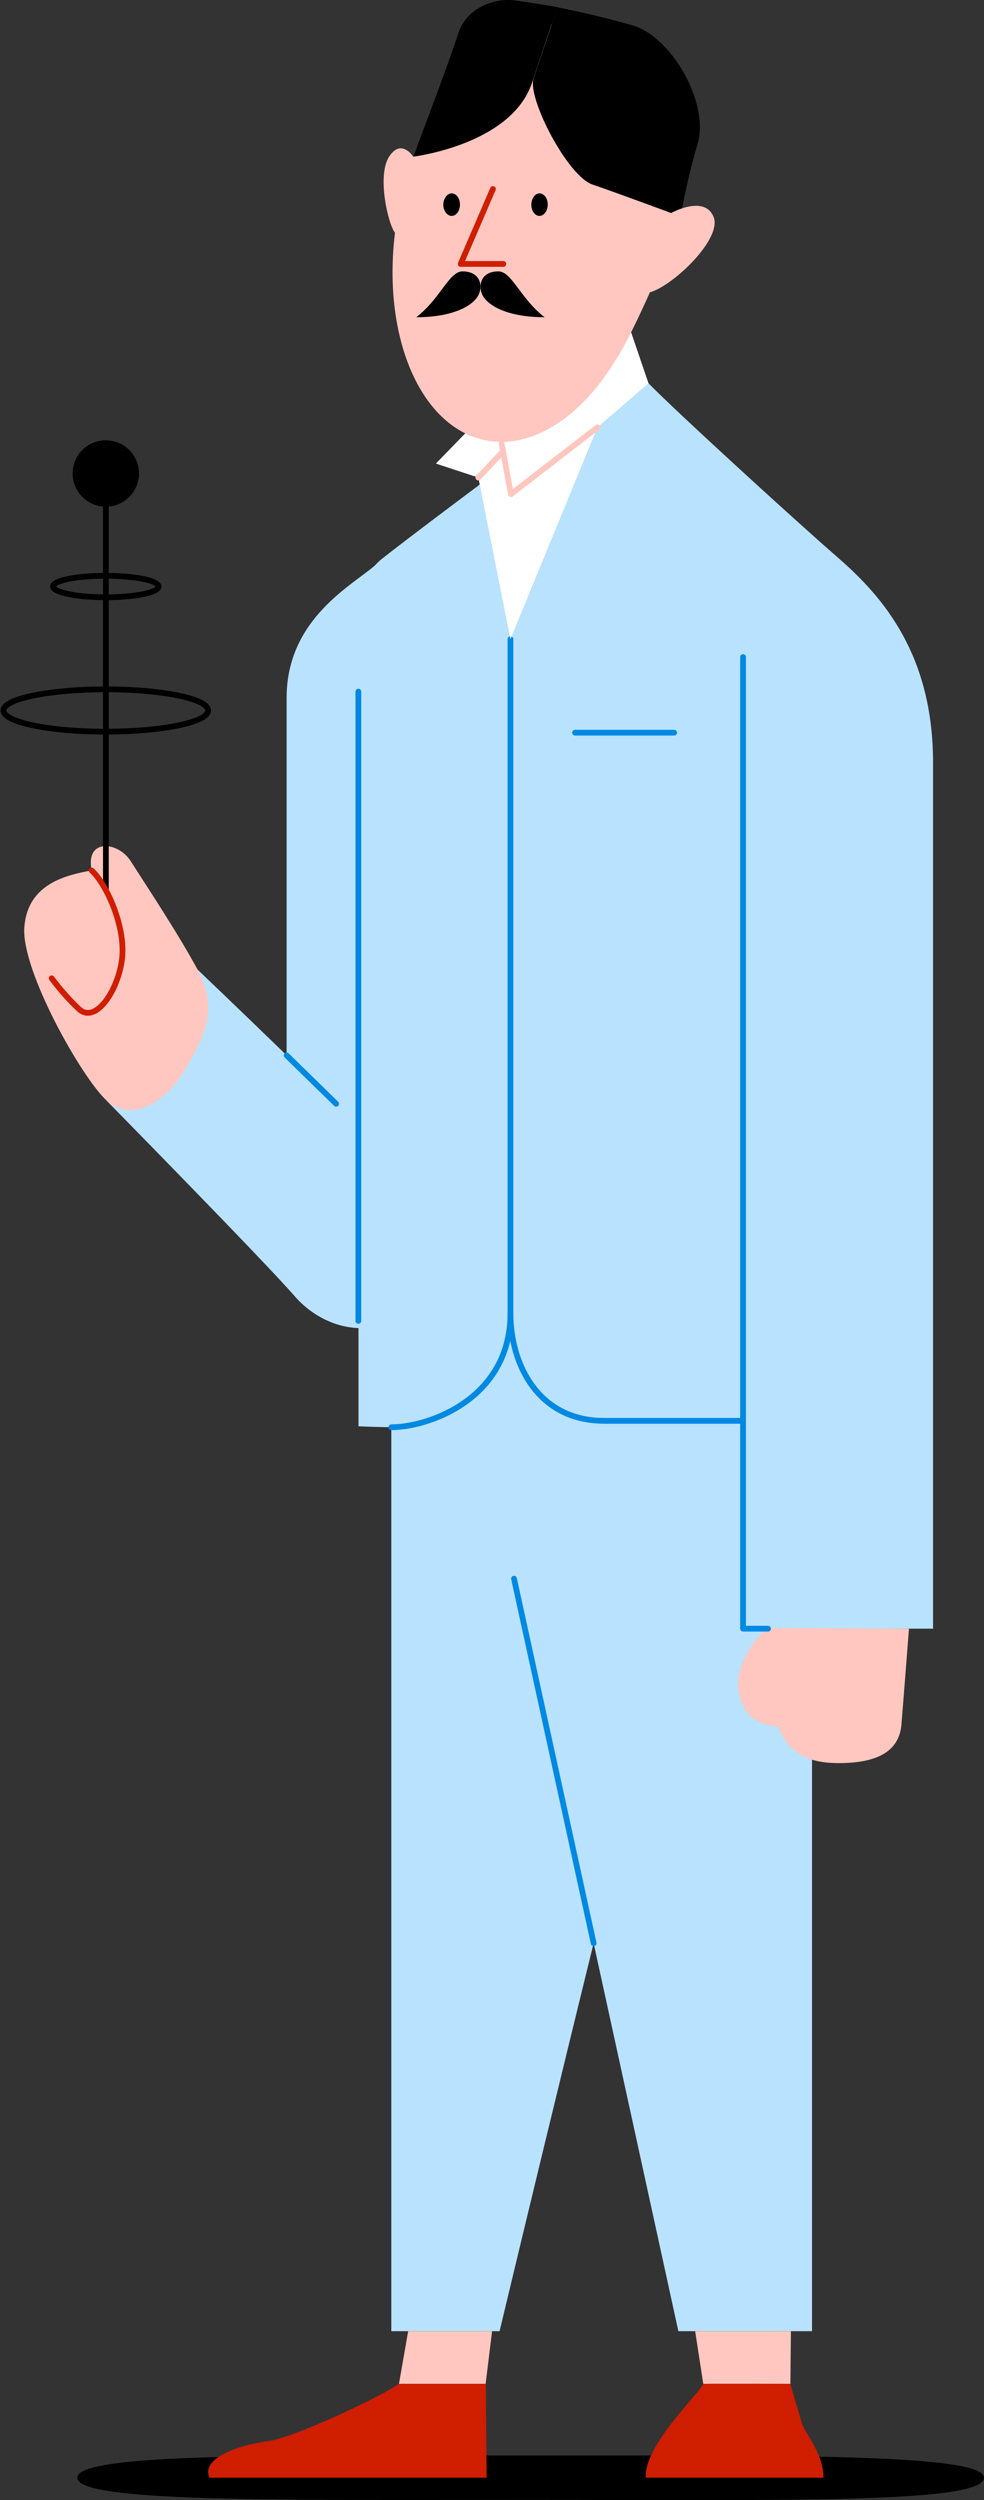 <svg width="286" height="726" viewBox="0 0 286 726" fill="none" xmlns="http://www.w3.org/2000/svg">
<rect x="0" y="0" width="286" height="726" fill="#333333" stroke="none"/>
<g clip-path="url(#clip0_447:19564)">
<path fill-rule="evenodd" clip-rule="evenodd" d="M154.229 713.066C226.959 713.066 286.061 712.452 285.999 719.509C285.938 727.119 226.959 725.951 154.229 725.951C81.499 725.951 22.459 726.75 22.459 719.509C22.459 712.267 81.499 713.066 154.229 713.066Z" fill="black"/>
<path fill-rule="evenodd" clip-rule="evenodd" d="M188.485 111.3C195.606 118.676 230.551 150.642 243.65 162.026C256.75 173.41 271.19 190.229 271.19 221.456V472.96H214.081V414.193L173.651 412.521C163.688 412.103 145.804 402.784 145.804 389.679C145.804 402.784 127.354 414.538 119.974 414.538C112.594 414.538 104.193 414.193 104.193 414.193V195.27C104.193 182.84 102.84 168.739 110.909 162.358C118.977 155.977 138.99 141.052 138.99 141.052C138.99 141.052 181.363 103.899 188.485 111.3Z" fill="#B9E2FE"/>
<path fill-rule="evenodd" clip-rule="evenodd" d="M109.299 163.919C102.841 169.771 83.309 179.435 83.309 202.634V336.739C83.309 351.357 86.999 383.581 104.219 383.581C121.439 383.581 129.483 372.405 129.483 358.34V188.36C129.421 173.054 118.191 155.866 109.299 163.919Z" fill="#B9E2FE"/>
<path fill-rule="evenodd" clip-rule="evenodd" d="M57.404 281.538C57.404 281.538 104.427 326.4 112.754 335.805C121.081 345.21 133.75 364.18 122.04 377.397C110.331 390.613 94.206 386.298 85.608 376.364C77.01 366.43 31.045 319.687 31.045 319.687L57.404 281.538Z" fill="#B9E2FE"/>
<path fill-rule="evenodd" clip-rule="evenodd" d="M113.738 414.464V676.958H145.202C145.202 676.958 184.045 514.576 194.008 480.472C203.971 446.367 203.012 425.147 196.677 413.468C190.343 401.788 147.293 376.585 147.293 376.585L113.738 414.464Z" fill="#B9E2FE"/>
<path fill-rule="evenodd" clip-rule="evenodd" d="M149.395 458.44L197.168 676.958H236.012V412.792C231.867 351.947 141.548 415.226 149.395 458.44Z" fill="#B9E2FE"/>
<path fill-rule="evenodd" clip-rule="evenodd" d="M57.404 281.538C51.611 270.793 41.635 255.819 37.982 250.065C34.329 244.311 24.735 243.352 26.654 252.757C19.176 254.134 8.032 256.63 7.072 269.244C6.113 281.858 23.96 313.307 31.057 319.65C38.154 325.994 47.97 320.634 54.108 310.086C60.245 299.537 63.197 292.333 57.404 281.538Z" fill="#FFC7BF"/>
<path fill-rule="evenodd" clip-rule="evenodd" d="M30.751 127.86C32.658 127.86 34.522 128.425 36.108 129.485C37.694 130.544 38.93 132.049 39.66 133.81C40.39 135.571 40.581 137.509 40.209 139.379C39.837 141.249 38.918 142.966 37.569 144.314C36.221 145.662 34.502 146.58 32.632 146.952C30.761 147.324 28.822 147.133 27.06 146.404C25.298 145.674 23.792 144.439 22.733 142.854C21.673 141.269 21.107 139.405 21.107 137.499C21.106 136.233 21.354 134.978 21.838 133.808C22.322 132.638 23.032 131.575 23.928 130.68C24.824 129.784 25.888 129.074 27.058 128.591C28.229 128.107 29.484 127.858 30.751 127.86Z" fill="black"/>
<path d="M30.775 137.523V258.278" stroke="black" stroke-width="1.67" stroke-linecap="round" stroke-linejoin="round"/>
<path d="M30.75 167.202C39.213 167.202 46.088 168.603 46.088 170.337C46.088 172.07 39.237 173.447 30.75 173.447C22.263 173.447 15.412 172.033 15.412 170.3C15.412 168.566 22.312 167.202 30.75 167.202Z" stroke="black" stroke-width="1.67" stroke-linecap="round" stroke-linejoin="round"/>
<path d="M30.75 200.175C47.17 200.175 60.491 202.917 60.491 206.322C60.491 209.728 47.17 212.469 30.75 212.469C14.329 212.469 0.996 209.728 0.996 206.322C0.996 202.917 14.354 200.175 30.75 200.175Z" stroke="black" stroke-width="1.67" stroke-linecap="round" stroke-linejoin="round"/>
<path fill-rule="evenodd" clip-rule="evenodd" d="M222.925 472.763C222.925 472.763 213.196 481.308 214.709 491.032C216.222 500.757 223.589 500.929 226.111 501.433C228.792 507.58 232.814 511.994 243.724 511.994C254.634 511.994 261.338 508.81 262.002 500.757C262.666 492.704 264.192 472.96 264.192 472.96L222.925 472.763Z" fill="#FFC7BF"/>
<path fill-rule="evenodd" clip-rule="evenodd" d="M118.634 676.958L115.965 692.24H141.143L143.025 676.958H118.634Z" fill="#FFC7BF"/>
<path fill-rule="evenodd" clip-rule="evenodd" d="M202.053 676.958L204.402 692.24H229.728L229.875 676.958H202.053Z" fill="#FFC7BF"/>
<path fill-rule="evenodd" clip-rule="evenodd" d="M115.964 692.24C109.961 696.383 85.214 707.952 77.908 708.886C70.601 709.821 58.228 713.423 60.872 719.509H141.45L141.204 692.24H115.964Z" fill="#CF1D00"/>
<path fill-rule="evenodd" clip-rule="evenodd" d="M204.401 692.24C202.827 695.609 187.181 710.14 187.673 719.509H239.334C239.334 712.329 233.909 706.538 233.122 703.883C232.335 701.227 229.69 692.24 229.69 692.24C229.69 692.24 209.715 692.166 204.401 692.24Z" fill="#CF1D00"/>
<path d="M215.963 190.807V472.96H223.22" stroke="#0089E3" stroke-width="1.67" stroke-linecap="round" stroke-linejoin="round"/>
<path d="M149.396 458.44L172.545 564.306" stroke="#0089E3" stroke-width="1.67" stroke-linecap="round" stroke-linejoin="round"/>
<path d="M148.363 185.606V381.355" stroke="#0089E3" stroke-width="1.67" stroke-linecap="round" stroke-linejoin="round"/>
<path d="M113.738 414.464C124.402 414.464 148.363 406.349 148.363 381.355" stroke="#0089E3" stroke-width="1.67" stroke-linecap="round" stroke-linejoin="round"/>
<path d="M148.363 381.355C148.363 396.477 156.641 412.595 175.559 412.595H215.964" stroke="#0089E3" stroke-width="1.67" stroke-linecap="round" stroke-linejoin="round"/>
<path d="M167.145 212.764H195.939" stroke="#0089E3" stroke-width="1.67" stroke-linecap="round" stroke-linejoin="round"/>
<path d="M104.156 200.839V383.581" stroke="#0089E3" stroke-width="1.67" stroke-linecap="round" stroke-linejoin="round"/>
<path d="M83.309 306.483L97.7 320.536" stroke="#0089E3" stroke-width="1.67" stroke-linecap="round" stroke-linejoin="round"/>
<path d="M26.655 252.794C30.849 256.606 36.495 268.888 35.498 278.182C34.502 287.477 27.737 297.656 22.854 292.935C19.993 290.223 17.375 287.265 15.031 284.096" stroke="#CF1D00" stroke-width="1.67" stroke-linecap="round" stroke-linejoin="round"/>
<path fill-rule="evenodd" clip-rule="evenodd" d="M135.213 125.856L126.689 134.622L139.026 138.679L148.362 185.606L173.651 124.086L188.485 111.3L183.429 96.485L135.213 125.856Z" fill="white"/>
<path fill-rule="evenodd" clip-rule="evenodd" d="M197.833 62.885C196.148 68.737 184.303 96.559 179.161 104.194C177.095 84.99 190.133 60.045 190.133 60.045C190.133 60.045 199.518 57.045 197.833 62.885Z" fill="#FFC7BF"/>
<path fill-rule="evenodd" clip-rule="evenodd" d="M164.956 7.377C185.423 11.471 196.714 41.801 190.134 74.995C183.553 108.19 161.61 131.942 141.143 127.86C120.676 123.779 109.396 93.559 115.965 60.328C122.533 27.097 144.488 3.381 164.956 7.377Z" fill="#FFC7BF"/>
<path fill-rule="evenodd" clip-rule="evenodd" d="M120.109 45.489C120.109 45.489 149.273 41.997 154.845 23.359C157.944 14.065 160.22 7.376 160.22 7.376L162.077 2.102C162.077 2.102 154.426 0.713 149.273 0.086C144.119 -0.541 135.62 1.942 133.147 9.835C130.675 17.728 120.109 45.489 120.109 45.489Z" fill="black"/>
<path fill-rule="evenodd" clip-rule="evenodd" d="M155.079 22.757C153.197 28.387 164.919 51.12 172.2 53.591C179.482 56.062 197.833 62.885 197.833 62.885C199.072 55.778 200.715 48.746 202.753 41.825C206.271 29.838 195.103 10.635 183.947 7.401C172.791 4.168 162.04 2.127 162.04 2.127C162.04 2.127 156.948 17.114 155.079 22.757Z" fill="black"/>
<path fill-rule="evenodd" clip-rule="evenodd" d="M120.11 45.489C120.11 45.489 116.63 40.067 113.099 45.489C109.569 50.91 112.681 64.742 114.797 67.618C118.745 59.812 120.11 45.489 120.11 45.489Z" fill="#FFC7BF"/>
<path fill-rule="evenodd" clip-rule="evenodd" d="M195.066 61.864C195.066 61.864 204.623 56.517 207.366 62.885C210.109 69.253 195.644 82.998 188.916 84.879C188.916 74.897 195.066 61.864 195.066 61.864Z" fill="#FFC7BF"/>
<path d="M145.805 128.905L148.511 143.499L173.652 124.086" stroke="#FFC7BF" stroke-width="1.67" stroke-linecap="round" stroke-linejoin="round"/>
<path d="M139.027 138.679L145.805 131.524" stroke="#FFC7BF" stroke-width="1.67" stroke-linecap="round" stroke-linejoin="round"/>
<path d="M143.271 54.894L133.898 76.642H146.285" stroke="#CF1D00" stroke-width="1.67" stroke-linecap="round" stroke-linejoin="round"/>
<path fill-rule="evenodd" clip-rule="evenodd" d="M156.814 56.148C158.13 56.148 159.2 57.611 159.2 59.406C159.2 61.201 158.13 62.701 156.814 62.701C155.498 62.701 154.428 61.238 154.428 59.455C154.428 57.672 155.498 56.148 156.814 56.148Z" fill="black"/>
<path fill-rule="evenodd" clip-rule="evenodd" d="M131.302 56.148C132.618 56.148 133.688 57.611 133.688 59.406C133.688 61.201 132.618 62.701 131.302 62.701C129.986 62.701 128.842 61.238 128.842 59.455C128.842 57.672 129.973 56.148 131.302 56.148Z" fill="black"/>
<path fill-rule="evenodd" clip-rule="evenodd" d="M144.87 78.806C148.745 78.806 151.266 86.724 158.29 92.121C147.306 92.121 141.451 88.605 140.086 85.408C138.991 82.728 139.827 78.806 144.87 78.806Z" fill="black"/>
<path fill-rule="evenodd" clip-rule="evenodd" d="M134.413 78.806C130.539 78.806 128.017 86.724 120.994 92.121C131.978 92.121 137.821 88.605 139.198 85.408C140.342 82.728 139.456 78.806 134.413 78.806Z" fill="black"/>
</g>
<defs>
<clipPath id="clip0_447:19564">
<rect width="286" height="726" fill="white"/>
</clipPath>
</defs>
</svg>
